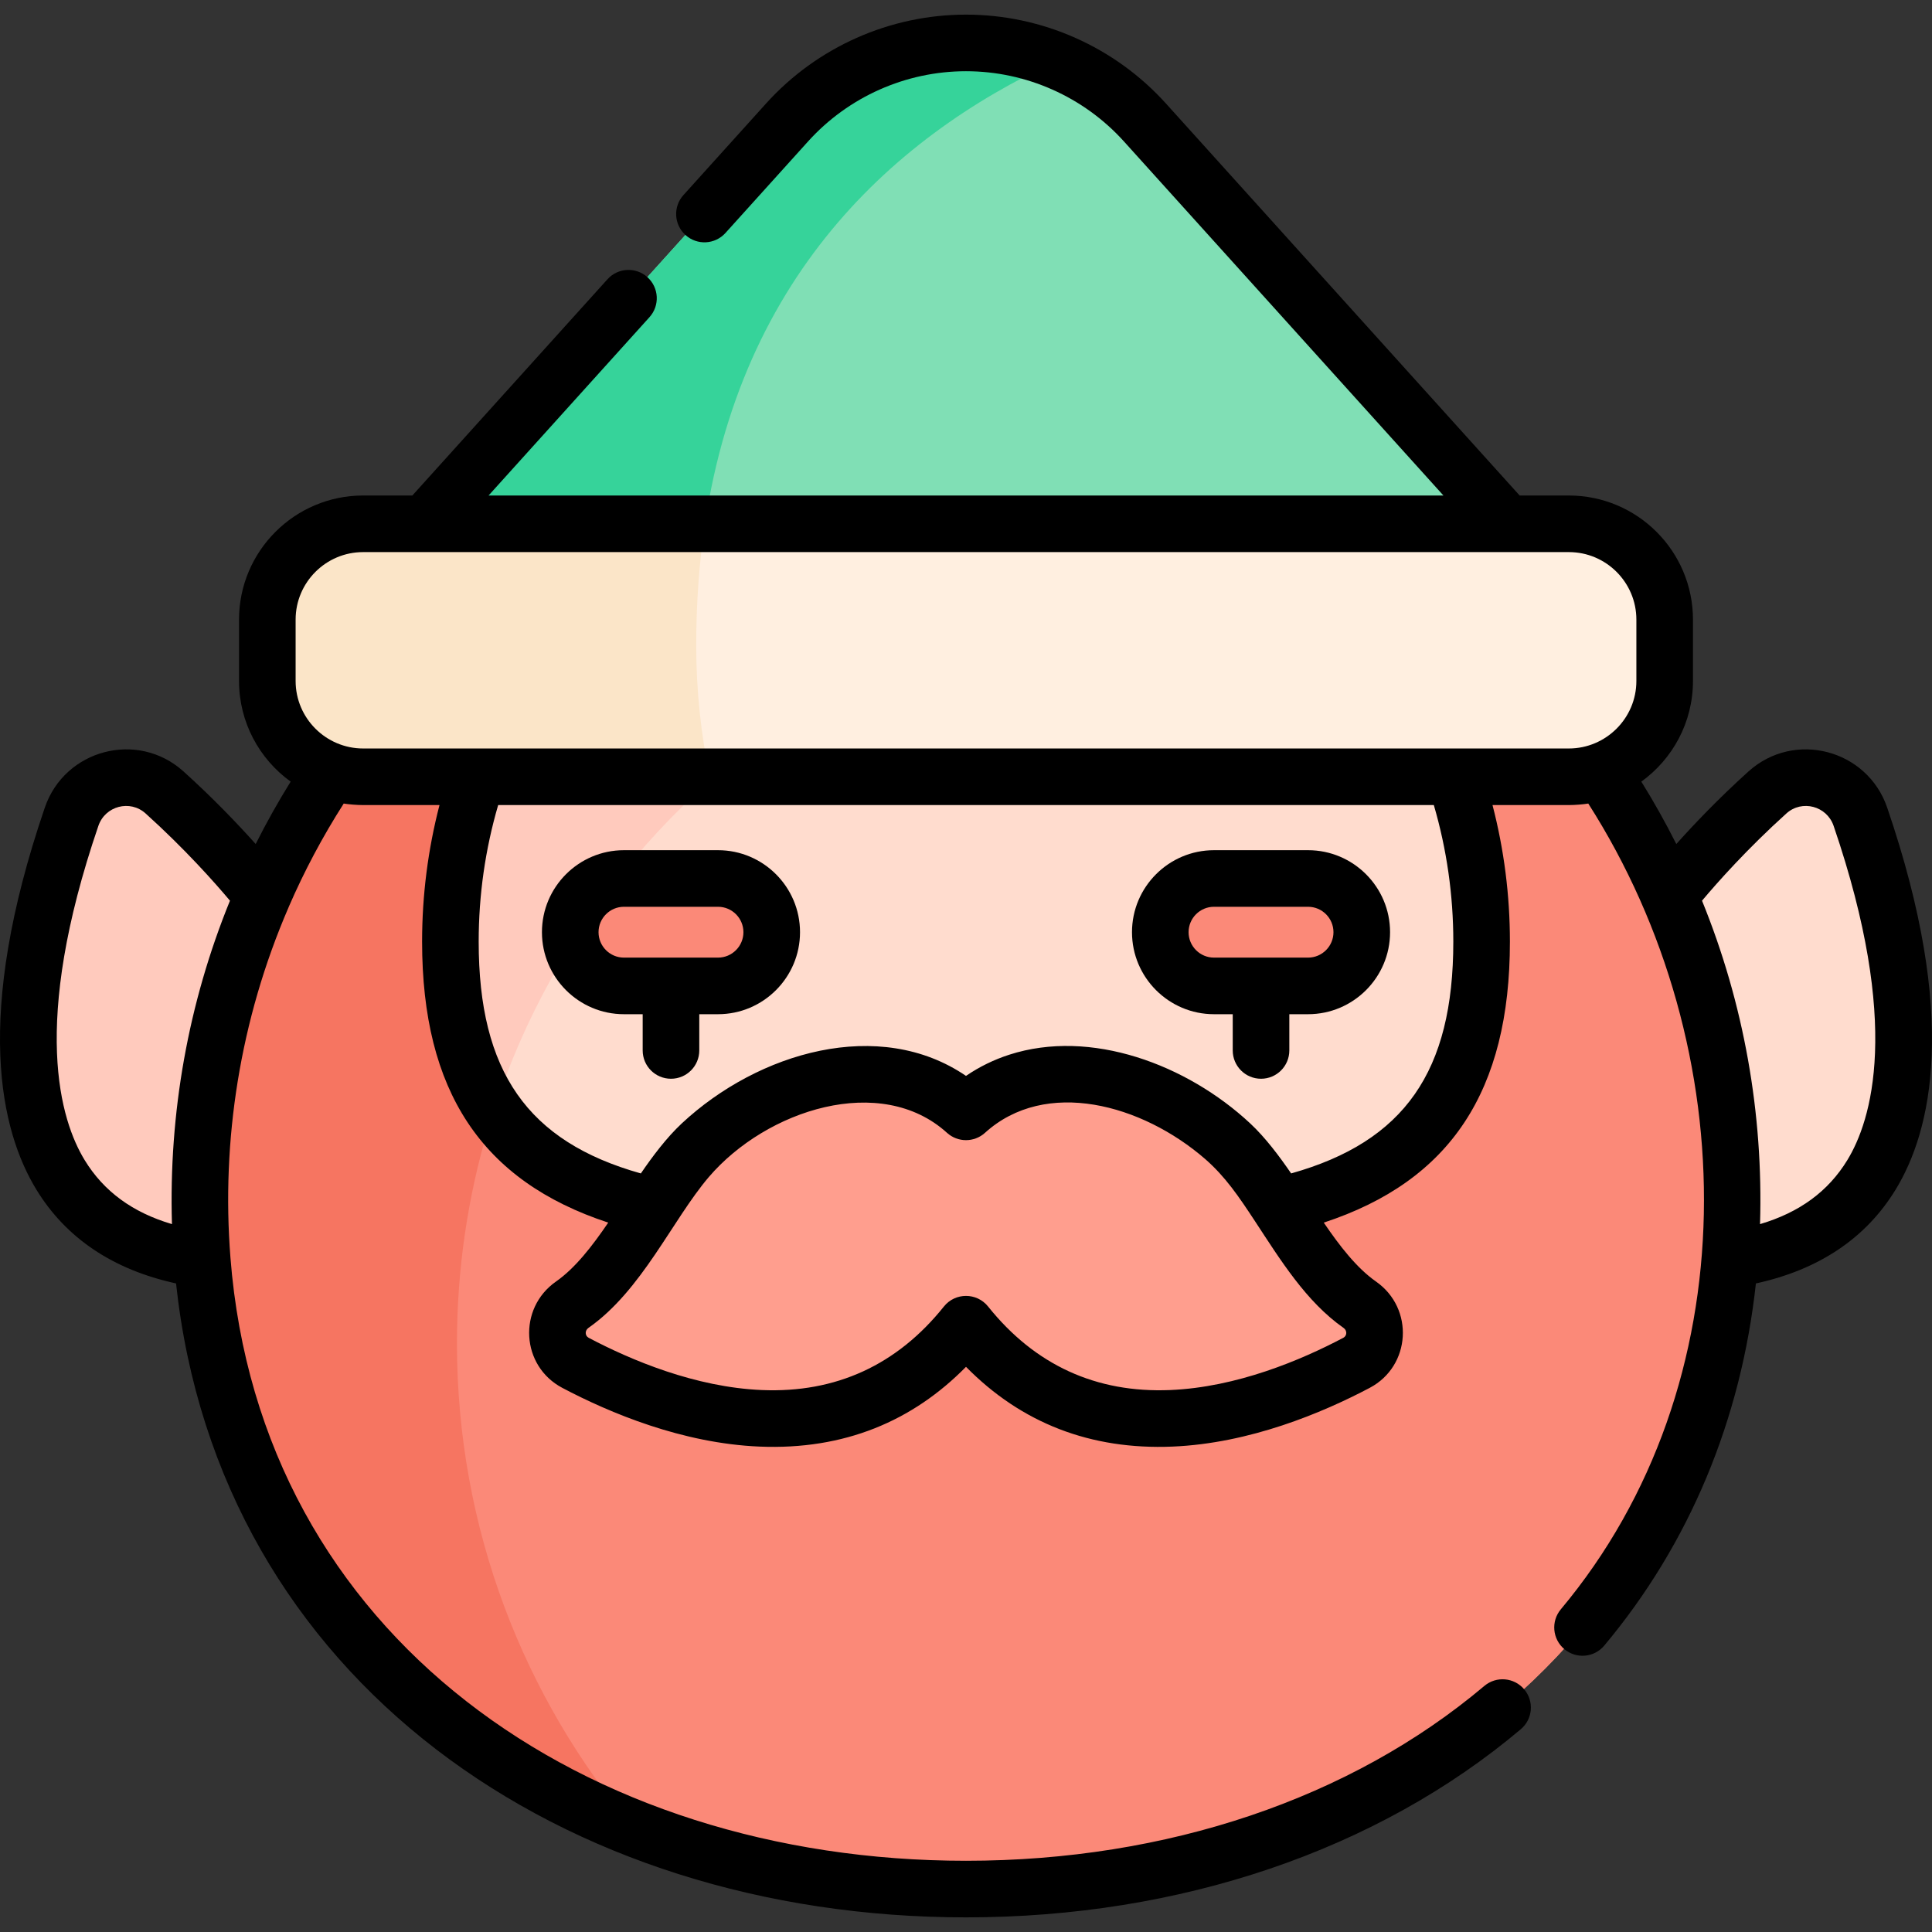 <svg id="Capa_1" enable-background="new 0 0 512 512" height="512" viewBox="0 0 512 512" width="512" xmlns="http://www.w3.org/2000/svg"><rect x="0" y="0" width="512" height="512" fill="#333333" stroke="none"/><g><g><path d="m442.062 237.903s10.234-13.354 26.365-27.907c8.124-7.33 21.094-3.916 24.634 6.438 13.024 38.095 30.599 117.086-47.041 118.33z" fill="#ffdcce"/><path d="m69.938 237.903s-10.234-13.354-26.365-27.907c-8.124-7.33-21.094-3.916-24.634 6.438-13.024 38.095-30.6 117.086 47.041 118.33z" fill="#ffcabd"/><g><path d="m87.716 204.386c-21.951 32.435-34.773 71.554-34.773 113.668 0 112.146 90.912 182.609 203.058 182.609s203.057-70.463 203.057-182.609c0-42.114-12.822-81.233-34.773-113.668l-168.285-32.065z" fill="#fb8978"/></g><g><path d="m126.503 205.845c-4.646 13.728-7.166 28.428-7.166 43.705 0 75.356 61.307 75.317 136.663 75.317s136.663.039 136.663-75.317c0-15.277-2.521-29.976-7.166-43.705l-129.497-33.524z" fill="#ffdcce"/></g><g><path d="m87.716 204.386c-21.951 32.435-34.773 71.554-34.773 113.668 0 112.146 90.912 182.609 203.058 182.609s203.057-70.463 203.057-182.609c0-42.114-12.822-81.233-34.773-113.668l-168.285-32.065z" fill="#fb8978"/></g><path d="m121.102 356.027c0-78.882 45.81-147.059 112.273-179.396l-145.66 27.754c-21.951 32.435-34.773 71.554-34.773 113.667 0 80.677 47.05 139.779 115.207 166.598-29.345-34.721-47.047-79.601-47.047-128.623z" fill="#f67561"/><g><path d="m126.503 205.845c-4.646 13.728-7.166 28.428-7.166 43.705 0 75.356 61.307 75.317 136.663 75.317s136.663.039 136.663-75.317c0-15.277-2.521-29.976-7.166-43.705l-129.497-33.524z" fill="#ffdcce"/></g><path d="m256 350.942c-31.843 39.804-78.762 23.309-103.507 10.237-6.001-3.17-6.429-11.505-.868-15.396 14.184-9.925 22.443-31.658 34.16-42.578 18.203-16.965 49.563-27.271 70.215-8.546 20.652-18.724 52.012-8.418 70.215 8.546 11.717 10.92 19.976 32.653 34.16 42.578 5.561 3.891 5.133 12.226-.868 15.396-24.745 13.072-71.664 29.567-103.507-10.237z" fill="#ff9e8e"/><path d="m227.205 179.775-100.702 26.07c-4.646 13.729-7.166 28.428-7.166 43.705 0 19.528 4.126 33.982 11.537 44.697 16.109-49.474 51.033-90.445 96.331-114.472z" fill="#ffcabd"/><path d="m190.267 232.804h-24.927c-7.863 0-14.237 6.374-14.237 14.237s6.374 14.237 14.237 14.237h24.927c7.863 0 14.237-6.374 14.237-14.237.001-7.863-6.374-14.237-14.237-14.237z" fill="#fb8978"/><path d="m321.733 232.804h24.927c7.863 0 14.237 6.374 14.237 14.237s-6.374 14.237-14.237 14.237h-24.927c-7.863 0-14.237-6.374-14.237-14.237-.001-7.863 6.374-14.237 14.237-14.237z" fill="#fb8978"/><path d="m303.432 32.425c-12.114-13.425-29.349-21.088-47.432-21.088s-35.318 7.663-47.432 21.088l-105.206 116.595h305.277z" fill="#80dfb5"/><path d="m280.163 16.105c-7.591-3.103-15.782-4.768-24.163-4.768-18.083 0-35.318 7.663-47.432 21.088l-105.206 116.595h82.201c7.149-72.888 49.827-112.298 94.6-132.915z" fill="#36d39a"/><path d="m415.795 138.796h-319.59c-14.022 0-25.389 11.367-25.389 25.389v16.271c0 14.022 11.367 25.389 25.389 25.389h319.591c14.022 0 25.389-11.367 25.389-25.389v-16.271c0-14.022-11.367-25.389-25.39-25.389z" fill="#ffefe0"/><path d="m184.505 170.995c0-11.446.817-22.157 2.325-32.199h-90.625c-14.022 0-25.389 11.367-25.389 25.389v16.271c0 14.022 11.367 25.389 25.389 25.389h91.898c-2.354-11.248-3.598-22.903-3.598-34.85z" fill="#fbe5c8"/></g><g><path d="m165.354 268.776h4.963v9.605c0 4.142 3.357 7.499 7.499 7.499s7.499-3.357 7.499-7.499v-9.605h4.963c11.984 0 21.734-9.75 21.734-21.734s-9.75-21.733-21.734-21.733h-24.924c-11.984 0-21.734 9.749-21.734 21.733s9.75 21.734 21.734 21.734zm0-28.47h24.924c3.715 0 6.737 3.022 6.737 6.736 0 3.715-3.022 6.737-6.737 6.737h-24.924c-3.715 0-6.737-3.022-6.737-6.737.001-3.714 3.022-6.736 6.737-6.736z"/><path d="m321.723 268.776h4.963v9.605c0 4.142 3.357 7.499 7.499 7.499 4.141 0 7.499-3.357 7.499-7.499v-9.605h4.963c11.984 0 21.734-9.75 21.734-21.734s-9.75-21.733-21.734-21.733h-24.923c-11.984 0-21.734 9.749-21.734 21.733s9.749 21.734 21.733 21.734zm0-28.47h24.923c3.715 0 6.737 3.022 6.737 6.736 0 3.715-3.022 6.737-6.737 6.737h-24.923c-3.715 0-6.737-3.022-6.737-6.737 0-3.714 3.022-6.736 6.737-6.736z"/><path d="m256 508.123c56.703 0 108.92-17.71 147.034-49.867 3.165-2.67 3.566-7.402.896-10.567-2.671-3.165-7.401-3.567-10.567-.896-35.412 29.878-84.196 46.332-137.363 46.332-100.915 0-187.091-59.339-194.935-159.913 0-.006 0-.013 0-.019-2.422-30.836 2.475-62.859 15.425-92.766.017-.04.026-.081.043-.12 4.097-9.445 8.957-18.59 14.558-27.357 1.198.206 3.456.401 5.12.401.006 0 .012.001.019.001h20.242c-3.058 11.777-4.611 23.91-4.611 36.2 0 39.529 15.746 63.43 49.331 74.453-4.253 6.243-8.741 12.047-13.848 15.62-10.17 7.116-9.281 22.386 1.664 28.168 12.556 6.633 31.818 14.719 52.275 15.569 22.468.934 40.588-6.772 54.718-21.139 14.69 14.936 33.06 22.04 54.718 21.139 20.457-.851 39.718-8.936 52.275-15.569 10.932-5.776 11.847-21.044 1.664-28.168-5.107-3.574-9.594-9.377-13.848-15.62 33.585-11.023 49.331-34.924 49.331-74.453 0-12.289-1.553-24.423-4.612-36.2h20.242.018c1.674-.001 3.93-.196 5.122-.402 41.449 64.886 42.637 153.912-7.273 213.531-2.658 3.176-2.239 7.905.936 10.564 3.176 2.659 7.905 2.239 10.564-.936 22.563-26.953 36.254-59.8 40.193-95.981 16.71-3.647 29.16-11.984 37.03-24.869 9.469-15.502 16.766-45.649-2.24-101.243v-.001c-5.28-15.441-24.638-20.504-36.75-9.578-7.892 7.121-14.44 13.995-19.131 19.238-2.829-5.63-5.921-11.146-9.269-16.535 8.28-5.977 13.684-15.702 13.684-26.671v-16.269c0-18.132-14.752-32.884-32.884-32.884h-13.047l-93.732-103.879c-13.51-14.973-32.825-23.56-52.992-23.56s-39.482 8.587-52.992 23.56l-21.89 24.259c-2.774 3.075-2.531 7.816.544 10.59 3.075 2.775 7.815 2.531 10.591-.543l21.89-24.259c10.671-11.827 25.928-18.61 41.857-18.61s31.186 6.783 41.857 18.609l84.667 93.832h-253.048l42.646-47.262c2.774-3.075 2.531-7.816-.544-10.59-3.076-2.775-7.816-2.532-10.591.543l-51.711 57.309h-13.046c-18.132 0-32.884 14.752-32.884 32.884v16.269c0 10.969 5.404 20.694 13.683 26.671-3.347 5.388-6.44 10.904-9.269 16.535-4.69-5.243-11.237-12.115-19.131-19.238-12.117-10.931-31.472-5.855-36.749 9.579-19.007 55.592-11.709 85.74-2.241 101.242 7.868 12.882 20.313 21.219 37.017 24.867 11.332 105.188 102.596 167.999 209.344 167.999zm217.417-292.552c4.125-3.723 10.707-1.986 12.512 3.295 18.027 52.729 10.013 78.128 3.633 88.574-5.054 8.275-12.667 13.871-23.134 16.963.886-29.213-4.258-58.417-15.373-85.711 4.06-4.832 11.938-13.716 22.362-23.121zm-117.428 138.961c-11.19 5.911-28.235 13.111-45.894 13.845-19.6.817-35.836-6.631-48.239-22.135-2.999-3.749-8.71-3.751-11.711 0-12.403 15.504-28.641 22.955-48.239 22.135-17.659-.734-34.704-7.935-45.893-13.845-1.042-.551-1.043-1.94-.072-2.62 14.206-9.941 22.231-28.636 31.901-39.985 15.309-17.88 45.619-27.59 63.121-11.72 2.858 2.59 7.215 2.591 10.073 0 16.05-14.555 41.561-7.635 58.38 6.971 5.314 4.665 8.768 9.75 13.192 16.482 6.662 10.145 13.517 21.3 23.451 28.251.976.684.969 2.072-.07 2.621zm29.154-104.981c0 34.341-12.921 52.978-42.977 61.419-3.051-4.453-6.785-9.47-10.851-13.258-16.761-15.621-42.254-25.186-63.859-18.202-3.982 1.287-7.828 3.137-11.457 5.612-22.945-15.65-55.008-6.336-75.316 12.59-.004.004-.009.009-.013.014-4.01 3.74-7.742 8.718-10.838 13.245-30.055-8.441-42.976-27.078-42.976-61.419 0-12.329 1.735-24.481 5.163-36.2h247.96c3.429 11.718 5.164 23.87 5.164 36.199zm-306.8-85.351c0-9.863 8.024-17.887 17.886-17.887h319.541c9.862 0 17.886 8.024 17.886 17.887v16.269c0 9.883-8.077 17.886-17.886 17.886-12.409 0-303.608 0-319.541 0-9.831 0-17.886-8.018-17.886-17.886zm-32.77 160.203c-10.466-3.092-18.08-8.689-23.134-16.964-6.381-10.447-14.394-35.846 3.633-88.573 1.809-5.292 8.392-7.012 12.512-3.295 10.428 9.408 18.304 18.29 22.361 23.121-11.067 27.174-16.245 56.264-15.372 85.711z"/></g></g></svg>